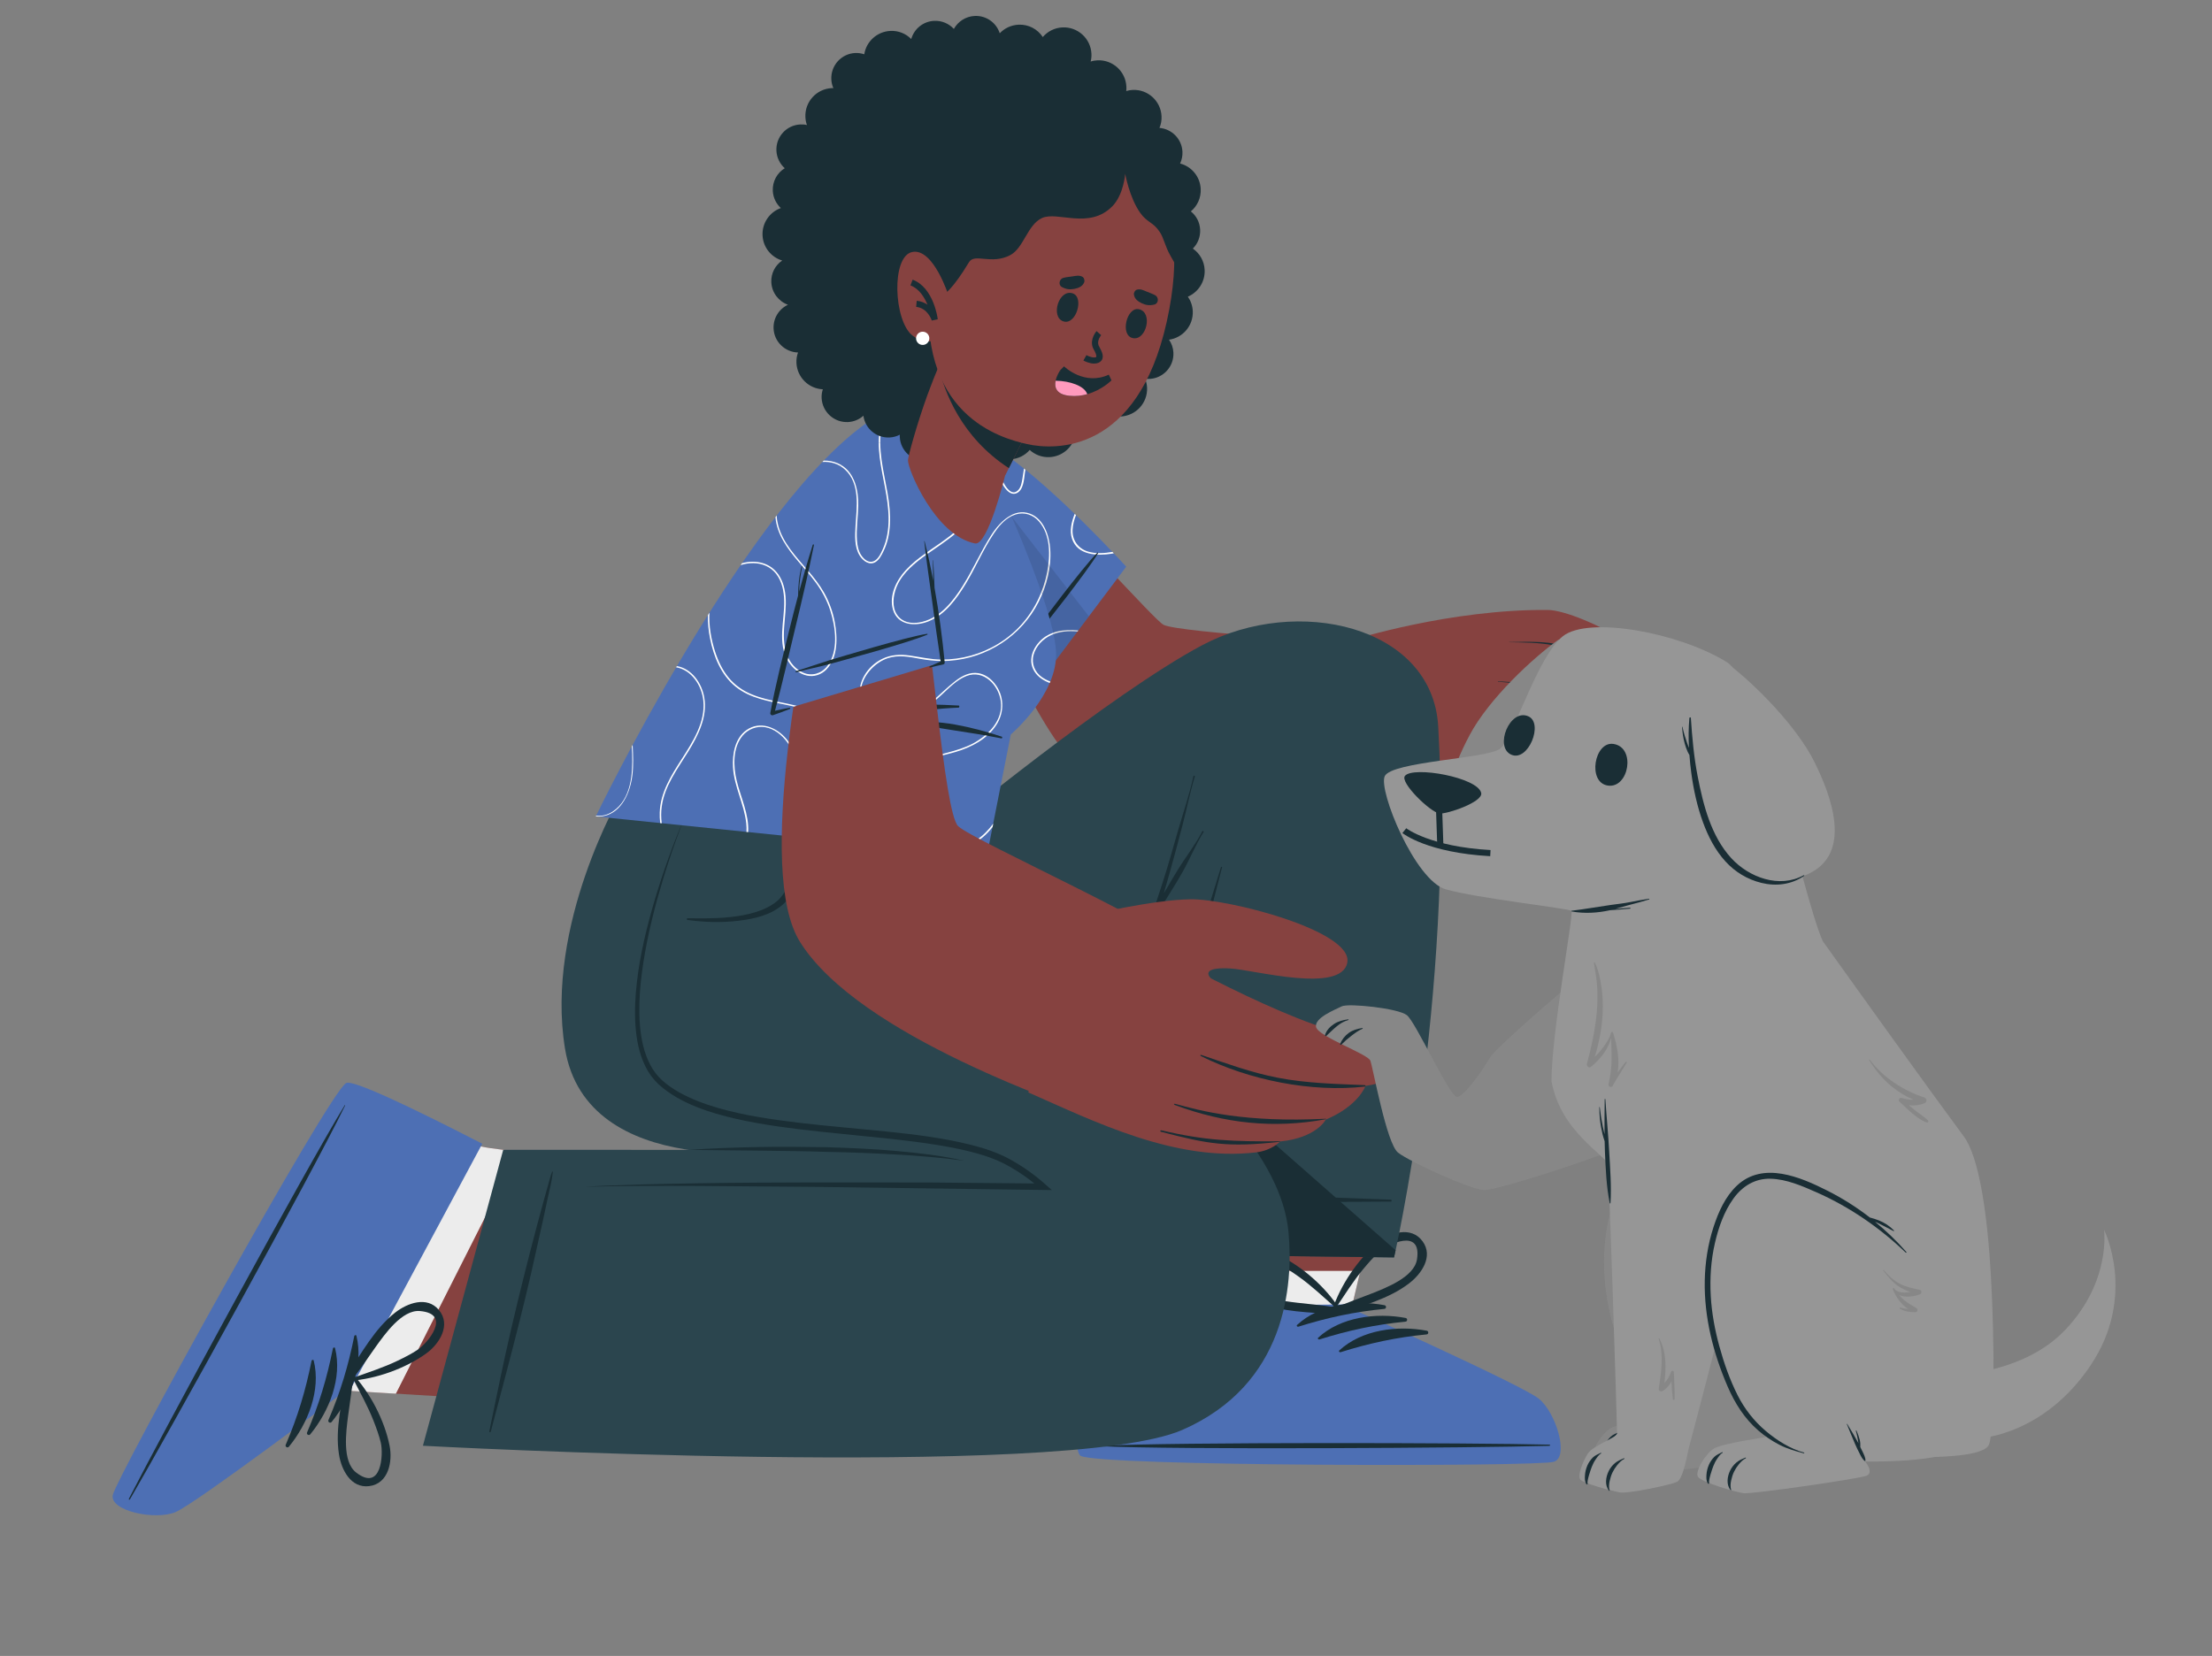 <?xml version="1.0" encoding="utf-8"?>
<!-- Generator: Adobe Illustrator 27.7.0, SVG Export Plug-In . SVG Version: 6.00 Build 0)  -->
<svg version="1.1" id="Ebene_1" xmlns="http://www.w3.org/2000/svg" xmlns:xlink="http://www.w3.org/1999/xlink" x="0px" y="0px"
	 viewBox="0 0 1713.35 1282.9" style="enable-background:new 0 0 1713.35 1282.9;" xml:space="preserve">
<rect x="0" y="0" width="1713.35" height="1282.9" fill="#808080" stroke="none"/>
<style type="text/css">
	.st0{fill:#FB6A55;}
	.st1{fill:#969696;}
	.st2{fill:#2B454E;}
	.st3{fill:#1A2E35;}
	.st4{fill:#FFABA1;}
	.st5{fill:#ECECEC;}
	.st6{fill:#DCDCDC;}
	.st7{fill:#A8A8A8;}
	.st8{fill:#4D6FB4;}
	.st9{fill:#375A64;}
	.st10{fill:#C8C8C8;}
	.st11{fill:#FFFFFF;}
	.st12{fill:#F7DFC4;}
	.st13{fill:#F2F2F2;}
	.st14{opacity:0.1;}
	.st15{opacity:0.3;fill:#1A2E35;}
	.st16{fill:#97BEDB;}
	.st17{fill:#771137;}
	.st18{fill:#FF9ABD;}
	.st19{fill:#F39C8C;}
	.st20{fill:#F4B3CC;}
	.st21{fill:#864240;}
	.st22{fill:#C26358;}
	.st23{fill:none;stroke:#1A2E35;stroke-miterlimit:10;}
	.st24{opacity:0.1;fill:#010000;}
	.st25{opacity:0.4;}
	.st26{opacity:0.2;}
	.st27{fill:#010000;}
	.st28{fill:#F4B85A;}
	.st29{fill:#FFC5C1;}
	.st30{fill:#BD5324;}
	.st31{fill:#D95000;}
	.st32{opacity:0.6;}
	.st33{clip-path:url(#SVGID_00000074440327218879843330000011633583827102675598_);}
	.st34{clip-path:url(#SVGID_00000103246620837189992780000015059808717623459242_);}
	.st35{fill:url(#SVGID_00000023960767119113352270000016715073635056013476_);}
	.st36{clip-path:url(#SVGID_00000043449965372501133690000014433371399801473159_);}
	.st37{clip-path:url(#SVGID_00000103950889635465243080000014650692835932159911_);}
	.st38{opacity:0.5;}
	.st39{fill:#334F7C;}
	.st40{clip-path:url(#SVGID_00000171696240685340769110000003487487601034824834_);}
	.st41{fill:none;stroke:#44555B;stroke-width:0.05;stroke-miterlimit:10;}
	.st42{fill:none;}
	.st43{clip-path:url(#SVGID_00000170972320363512245270000010590506042565403791_);}
	.st44{fill:#919191;}
	.st45{fill:#CCCCCC;}
	.st46{fill:#AFAFAF;}
	.st47{fill:#F4DFCE;}
	.st48{fill:#35271C;}
	.st49{fill:#DDC6B6;}
	.st50{clip-path:url(#SVGID_00000132808431845652944330000004622777636383667850_);}
	.st51{clip-path:url(#SVGID_00000049211916743164916480000008852464949735052729_);}
	.st52{clip-path:url(#SVGID_00000158735366957210732880000007939130064449407145_);}
	.st53{opacity:0.2;fill:#1A2E35;}
	.st54{fill:#D8BCA0;}
</style>
<g>
	<g>
		<path class="st21" d="M730.26,397.12c34.55,79,83.09,187.39,109.32,199.14c68.12,30.53,206.52,56.78,255.72,46.34
			c18.51-3.93,22.24-151.79,2.32-148.28c-36.81,6.48-185.27-4.54-196.28-10.21c-7.66-3.94-70.43-76.22-120.26-120.68
			C710.38,300.36,717.88,368.8,730.26,397.12z"/>
	</g>
	<g>
		<path class="st21" d="M1299.88,542.93c-1.04,2.95-2.83,4.61-5.16,5.38c9.68,8.88,15.28,18.39,10.22,26.89
			c-2.94,4.98-8.45,6.68-15.23,6.06c4.07,5.2,4.99,10.38,1,15.2c-7.02,8.45-31.25,2.92-54.65-5.23c15.15,8.13,26.3,17.4,20.33,25.25
			c-15.92,20.78-66.42-3.03-102.88-14.35c-10.82-3.37-24.61-6.56-34.87-6.35c-1.88,0.04-3.66,0.2-5.3,0.53
			c-4.79,0.88-8.19,2.98-9,6.87c-1.41,6.95,13.03,14.49,23.78,16.36c20.41,3.45,43.12,25.83,41.09,38.63
			c-2.94,18.76-48.69,4.62-65.85,3.65c-22.96-1.28-59.24-16.31-62.03-16.99c0,0-1.92-14.2-3.46-34.05
			c-3-37.85-4.65-96.17,10.43-115.18c0,0,74.88-23.69,150.47-23.06C1224.47,472.77,1309.05,518.3,1299.88,542.93z"/>
		<g>
			<path class="st3" d="M1151.93,560.91c15.7-1.06,28.04,0.84,42.85,6.47c18.8,7.14,27.31,14.79,43.93,24.47
				c0.44,0.26,0.06,0.94-0.38,0.69c-7.92-4.6-34.96-18.72-43.13-22.33c-14.98-6.61-26.93-9.63-43.27-9.03
				C1151.76,561.19,1151.76,560.92,1151.93,560.91z"/>
			<path class="st3" d="M1160.38,527.84c17.97,0.81,30.23,1.9,47.77,6.39c19.2,4.92,35.94,16.25,52.34,27.09
				c9.84,6.51,19.56,13.23,29.1,20.19c0.4,0.29,0.05,0.98-0.38,0.69c-16.69-11.26-33.72-22.03-51.06-32.24
				c-16.31-9.61-33.49-15.89-52.17-18.58c-10.53-1.51-14.99-2.53-25.59-3.23C1160.19,528.15,1160.18,527.83,1160.38,527.84z"/>
			<path class="st3" d="M1168.81,497.45c17.21-0.34,32.48-1.02,49.07,4.54c21.96,7.37,41.69,21.48,49.83,27.01
				c8.99,6.12,17.76,12.53,26.44,19.08c0.35,0.27-0.09,0.89-0.46,0.63c-19.65-14.16-40.31-27.16-61.61-38.66
				c-10.18-5.49-17.75-8.06-29.12-10.2c-11.24-2.11-22.77-2.13-34.15-2.29C1168.74,497.57,1168.74,497.46,1168.81,497.45z"/>
		</g>
	</g>
	<g>
		<path class="st8" d="M872.35,439l-81.02,107.82c0,0-63.69-133.96-71.3-178.64c-8.57-50.29,19.02-43.67,58.81-15.97
			C818.63,379.92,872.35,439,872.35,439z"/>
		<path class="st11" d="M761.1,377.74c-2.27,13.32-8.64,24.57-18.62,33.55c-2.34,2.11-4.76,4.07-7.26,5.95
			c-0.15-0.42-0.31-0.84-0.46-1.23c7.87-5.99,15.13-12.78,19.7-21.73c7.18-14.05,7.6-30.83,5.3-46.15c-0.46-2.99-1.04-5.99-1.8-8.98
			c0.5,0.23,1,0.5,1.5,0.81C762.52,352.25,763.17,365.46,761.1,377.74z M813.46,425.2c-0.73-10.29-4.99-23.23-15.59-27.22
			c-12.86-4.8-23.96,6.95-30.18,16.74c-7.22,11.29-12.75,23.53-19.54,35.09c0.19,0.42,0.35,0.84,0.58,1.31
			c7.33-12.36,13.05-25.76,21.04-37.74c4.11-6.18,9.64-12.59,16.97-14.82c6.68-2.07,13.48,0.23,18.01,5.45
			c9.06,10.48,8.83,26.57,6.33,39.35c-2.92,15.01-9.75,29.14-19.96,40.54c-6.03,6.72-13.17,12.32-21.04,16.62
			c0.12,0.35,0.27,0.65,0.42,1c14.36-7.95,26.34-20.08,33.94-35.13C810.78,453.91,814.46,439.29,813.46,425.2z M804.9,497.37
			c-3.8,4.15-6.53,9.75-6.1,15.51c0.42,5.26,3.46,9.83,7.72,12.82c0.15,0.12,0.31,0.19,0.46,0.31l0.73-1
			c-0.23-0.12-0.42-0.23-0.61-0.38c-5.57-3.88-8.33-10.52-6.57-17.16c1.8-6.83,7.33-12.55,13.67-15.43
			c6.49-2.96,13.4-3.38,20.42-2.8l0.61-0.81C824.14,487.43,812.81,488.66,804.9,497.37z M792.04,370.18
			c-0.54,3.34-1.08,7.37-3.65,9.79c-6.68,6.37-13.28-9.71-14.36-14.32c-1.27-5.53-1.19-11.33-0.35-16.93
			c-0.38-0.27-0.77-0.54-1.15-0.77c-0.35,2-0.54,4.03-0.65,6.1c-0.31,6.3,0.5,12.78,3.26,18.54c1.92,4.11,6.64,12.02,12.29,9.52
			c5.49-2.46,5.76-11.1,6.45-15.97c0.12-0.77,0.23-1.54,0.35-2.3c-0.35-0.27-0.73-0.58-1.08-0.84
			C792.77,365.38,792.43,367.8,792.04,370.18z M861.68,427.58c-6.33,1.04-12.9,1.61-19.12-0.31c-7.56-2.34-12.17-8.91-11.79-16.82
			c0.19-3.92,1.23-7.72,2.65-11.4c-0.35-0.31-0.65-0.61-1-0.96c-2.34,6.07-4.22,13.05-2.03,19.43c4.3,12.71,19.5,13.21,30.6,11.48
			c0.58-0.08,1.15-0.19,1.73-0.31C862.38,428.34,862.03,427.96,861.68,427.58z"/>
		<g>
			<path class="st3" d="M850,428.14c-12.18,12.33-43.48,54.47-48.73,61.38c-2.77,3.65-13.16,18.67-15.94,22.28
				c-0.36,0.46,0.43,0.93,0.78,0.47c5.32-6.89,11.36-13.25,16.75-20.12c5.51-7.03,38.78-48.58,47.67-63.59
				C850.72,428.24,850.27,427.86,850,428.14z"/>
		</g>
		<path class="st14" d="M843.43,477.49l-52.11,69.35c0,0-63.7-133.98-71.32-178.66c-4.09-24.11,0.12-35.14,9.99-37.06h0.04
			L843.43,477.49z"/>
	</g>
</g>
<g>
	<g>
		<g>
			<g>
				<path class="st21" d="M1199.9,1130.59c11.67-3.9,1.31-37.57-11.68-47.97c-4.13-3.3-19.44-11.09-38.63-20.35
					c-42.27-20.33-103.03-47.48-103.03-47.48l51.79-219.32l-210.98,1.15c0,0-57.61,205.99-57.26,218.79
					c0.02,0.79,0.03,1.58,0.05,2.37c1.81,58.13,4.68,105.72,9.47,108.71C852.42,1134.58,1188.16,1134.52,1199.9,1130.59z"/>
				<path class="st5" d="M1199.91,1130.57c-11.75,3.95-347.5,4.02-360.28-4.09c-4.77-2.99-7.66-50.56-9.47-108.7
					c0-0.78-0.04-1.6-0.04-2.39c-0.07-2.74,2.49-14.31,6.59-30.8h216.97l-7.12,30.19c0,0,60.78,27.17,103.04,47.46
					c19.19,9.26,34.5,17.05,38.63,20.37C1201.23,1093.01,1211.55,1126.69,1199.91,1130.57z"/>
				<g>
					<path class="st8" d="M1203.68,1132.47c-11.95,4.01-353.81,3.62-366.81-4.67c-4.99-3.06-7.84-52.88-9.55-113.17
						c-0.01-0.63-0.02-1.26-0.04-1.89l220.56-2.21l-0.09,3.74c0,0,130.79,58.68,144.13,69.3
						C1205.12,1094.14,1215.63,1128.51,1203.68,1132.47z"/>
					<g>
						<g>
							<path class="st3" d="M1199.83,1119.2c-57.63-1.48-290.2-2.02-347.27,0.9c-0.46,0.02-0.46,0.34,0,0.36
								c57.09,2.72,289.65,1.37,347.27-0.32C1201.05,1120.11,1201.05,1119.24,1199.83,1119.2z"/>
							<path class="st3" d="M1072.4,1011.18c-22.67-4.26-50.41-0.81-67.76,15.33c-0.67,0.63,0.23,1.57,0.96,1.34
								c22.38-7.03,43.28-11.53,66.7-13.81C1073.95,1013.88,1074.02,1011.48,1072.4,1011.18z"/>
							<path class="st3" d="M1088.75,1021.06c-22.67-4.26-50.41-0.81-67.76,15.33c-0.67,0.62,0.23,1.57,0.96,1.34
								c22.38-7.03,43.28-11.53,66.7-13.8C1090.31,1023.77,1090.38,1021.37,1088.75,1021.06z"/>
							<path class="st3" d="M1105.11,1030.94c-22.67-4.26-50.41-0.81-67.76,15.33c-0.67,0.62,0.23,1.57,0.96,1.34
								c22.38-7.03,43.28-11.53,66.7-13.8C1106.67,1033.65,1106.73,1031.25,1105.11,1030.94z"/>
							<g>
								<path class="st3" d="M1101.94,961.75c-8.9-12.28-25.5-6.78-34.97,1.16c-15.34,12.86-28.79,32.97-34.98,51.91
									c-0.15,0.47,0.16,0.75,0.53,0.82c0.06,1.73,1.61,3.55,3.55,2.84c18.73-6.91,39.62-11.98,55.67-24.44
									C1101.12,986.76,1110.36,973.37,1101.94,961.75z M1062.33,1002.18c-9.13,3.62-18.38,6.78-27.38,10.74
									c6.85-10.11,13.23-20.46,21.1-29.87c3.75-4.49,7.69-9.03,12.03-12.97c6.75-6.13,33.48-19.17,29.45,5.71
									C1095.32,989.51,1073.21,997.86,1062.33,1002.18z"/>
								<path class="st3" d="M974.35,1008.83c18.68,7.99,40.17,7.61,60.04,9.56c2.06,0.2,3.09-1.96,2.72-3.64
									c0.35-0.16,0.57-0.51,0.31-0.93c-10.79-16.75-28.88-32.8-46.98-41.37c-11.18-5.29-28.63-6.41-34.13,7.72
									C951.11,993.55,963.45,1004.17,974.35,1008.83z M964.13,992.65c-10.19-23.05,18.97-17.2,27.05-12.98
									c5.19,2.71,10.15,6.11,14.92,9.5c9.99,7.11,18.78,15.51,27.97,23.56c-9.7-1.56-19.45-2.27-29.21-3.46
									C993.25,1007.85,969.75,1005.36,964.13,992.65z"/>
							</g>
						</g>
					</g>
				</g>
			</g>
			<g>
				<path class="st2" d="M593.38,649.27c0,0-37.82,136.9,28.2,177.42c44.08,27.05,238.87-10.36,247.15-34.44
					c15.66-45.48,15.69-62.15,15.69-62.15L834.4,971.26l245.39,2.88c0,0,46.05-199.5,34.22-411.25
					c-4.37-78.29-109.61-101.98-182.82-63.04c-70.98,37.76-198.1,142.57-198.1,142.57L593.38,649.27z"/>
				<g>
					<path class="st3" d="M855.11,829.94c13.22-32.36,12.19-45.07,45.21-145.52c4.41-13.43,8.11-27.08,12.05-40.65
						c4.09-14.07,8.93-28.09,12.03-42.42c0.15-0.7,1.28-0.41,1.08,0.27c-3.81,12.42-6.28,25.24-9.57,37.8
						c-3.21,12.3-6.48,24.59-9.92,36.83c-1.48,5.29-3.04,10.55-4.55,15.83c0.67-1.1,1.33-2.18,1.95-3.26
						c2.88-4.95,5.78-9.89,8.78-14.77c6.19-10.06,13.68-19.51,19.1-30.01c0.33-0.64,1.34-0.07,0.97,0.54
						c-6.24,10.03-10.67,21.18-16.51,31.46c-2.83,4.99-5.8,9.87-8.85,14.74c-2.68,4.29-5.38,9.17-8.81,13.02
						c-4.51,15.51-14.18,52.86-19,68.27c-15.18,48.57-10.2,32.76-21.52,58.83C856.96,832.29,854.54,831.34,855.11,829.94z"/>
					<path class="st3" d="M966.88,931.41c-36.94-0.39-73.82-2.48-110.75-3.19c-0.7-0.01-0.81-1.1-0.09-1.1
						c36.81-0.21,73.58-1.65,110.4-1.21c36.95,0.44,73.8,2.26,110.73,3.5c0.94,0.03,1.09,1.49,0.12,1.49
						C1040.48,930.98,1003.7,931.8,966.88,931.41z"/>
					<path class="st3" d="M876.34,919.07c3.38-16.31,8.1-32.34,12.4-48.42c4.31-16.1,8.63-32.19,13.08-48.26
						c8.9-32.14,18.17-64.17,27.42-96.2c5.25-18.19,10.92-36.28,16.49-54.37c0.16-0.51,0.96-0.33,0.82,0.2
						c-16.46,64.61-34.22,128.89-53.06,192.85c-5.35,18.14-10.2,36.54-16.58,54.35C876.79,919.56,876.26,919.45,876.34,919.07z"/>
				</g>
				<path class="st3" d="M621.57,826.68c-66.01-40.51-28.2-177.41-28.2-177.41l117.75-5.75l160.29,140.86
					c-0.84,2.53-1.72,5.16-2.67,7.89C860.46,816.33,665.66,853.76,621.57,826.68z"/>
				<path class="st3" d="M1081.01,968.59c-0.77,3.65-1.23,5.54-1.23,5.54l-245.38-2.88l38.48-185.58L1081.01,968.59z"/>
			</g>
		</g>
	</g>
	<g>
		<g>
			<path class="st21" d="M90.8,1155.88c-2.2,12.1,32.29,19.24,47.67,12.87c4.88-2.03,19.09-11.69,36.44-24.06
				c38.17-27.25,91.24-67.42,91.24-67.42l180.31,10.9l100.61-185.45c0,0-165.83-9.58-177.22-15.44c-0.7-0.37-1.4-0.73-2.1-1.1
				c-51.82-26.42-94.91-46.82-99.83-44.06C254.66,849.43,93.01,1143.7,90.8,1155.88z"/>
			<path class="st5" d="M401.5,892.06l-94.87,187.68l-40.5-2.46c0,0-53.07,40.15-91.25,67.42c-17.35,12.34-31.52,22.01-36.42,24.06
				c-15.37,6.39-49.87-0.79-47.67-12.88c2.21-12.19,163.86-306.44,177.12-313.75c4.9-2.73,48.03,17.65,99.82,44.07
				c0.73,0.34,1.41,0.73,2.09,1.07C372.64,888.72,384.76,890.39,401.5,892.06z"/>
			<g>
				<path class="st8" d="M87.33,1158.29c2.24-12.4,167.24-311.81,180.76-319.21c5.09-2.9,50.12,18.6,103.78,46.14
					c0.56,0.29,1.11,0.59,1.67,0.88l-104.29,194.36l-3.24-1.88c0,0-114.42,86.36-130.15,92.93
					C120.23,1178,85.05,1170.67,87.33,1158.29z"/>
				<g>
					<g>
						<path class="st3" d="M100.81,1161.3c29.05-49.79,141.54-253.35,166.47-304.77c0.2-0.42-0.07-0.57-0.32-0.18
							c-29.87,48.72-140.7,253.18-166.98,304.49C99.43,1161.93,100.2,1162.35,100.81,1161.3z"/>
						<path class="st3" d="M256.86,1101.65c14.65-17.82,24.99-43.79,19.2-66.77c-0.22-0.89-1.48-0.56-1.64,0.2
							c-4.62,23-10.74,43.48-20.03,65.11C253.74,1101.71,255.81,1102.93,256.86,1101.65z"/>
						<path class="st3" d="M240.32,1111.22c14.65-17.82,24.99-43.79,19.2-66.77c-0.22-0.89-1.49-0.56-1.64,0.2
							c-4.62,23-10.74,43.48-20.03,65.11C237.2,1111.29,239.27,1112.5,240.32,1111.22z"/>
						<path class="st3" d="M223.78,1120.8c14.65-17.82,24.99-43.79,19.2-66.77c-0.22-0.89-1.48-0.56-1.64,0.2
							c-4.62,23-10.74,43.48-20.03,65.1C220.66,1120.86,222.73,1122.07,223.78,1120.8z"/>
						<g>
							<path class="st3" d="M285.95,1151.35c15.05-1.88,18.22-19.08,15.83-31.21c-3.88-19.64-15.03-41.11-28.64-55.66
								c-0.33-0.36-0.73-0.22-0.97,0.07c-1.54-0.77-3.89-0.3-4.2,1.75c-2.96,19.75-8.58,40.49-5.4,60.56
								C264.42,1138.58,271.71,1153.13,285.95,1151.35z M269.59,1097.16c1.22-9.75,2.92-19.37,3.78-29.17
								c5.56,10.87,11.55,21.45,16.01,32.88c2.13,5.45,4.21,11.09,5.57,16.79c2.12,8.87,0.67,38.57-19.19,23.06
								C264.81,1132.17,268.13,1108.78,269.59,1097.16z"/>
							<path class="st3" d="M306.14,1016.86c-16,12.53-26.02,31.54-37.3,48.02c-1.17,1.71,0.23,3.65,1.88,4.14
								c-0.02,0.38,0.17,0.75,0.66,0.72c19.88-1.39,42.66-9.51,58.88-21.25c10.02-7.25,19.41-22,9.67-33.63
								C330.73,1003.85,315.48,1009.55,306.14,1016.86z M325.24,1015.7c25.11,2.17,5.94,24.91-1.66,29.96
								c-4.88,3.24-10.25,5.96-15.52,8.5c-11.05,5.33-22.64,8.99-34.11,13.16c6.04-7.75,11.36-15.96,17.1-23.93
								C297.9,1033.89,311.4,1014.5,325.24,1015.7z"/>
						</g>
					</g>
				</g>
			</g>
		</g>
		<g>
			<path class="st2" d="M748.62,615.77c0,0,6.25,56.93,5.68,100.5c0,0,233.1,122.16,243.73,238.28
				c3.77,41.13-1.72,118.18-82.36,153.3c-90.11,39.24-588.09,12.22-588.09,12.22l62.21-229.28l219.64,0.09
				c0,0-154.98,24.65-171.82-78.63c-15.65-95.99,43.31-196.49,43.31-196.49H748.62z"/>
			<path class="st3" d="M379.01,1108.85c5.49-26.41,10.8-52.96,16.93-79.23c6.14-26.34,12.67-52.57,19.61-78.69
				c1.96-7.38,3.98-14.73,5.97-22.09c0.95-3.51,1.9-7.02,2.93-10.5c1.03-3.52,1.83-7.17,3.21-10.54c0.15-0.38,0.57-0.16,0.54,0.2
				c-0.63,6.72-2.52,13.67-3.95,20.27c-1.39,6.37-2.71,12.76-4.11,19.13c-2.88,13.1-5.8,26.19-8.8,39.26
				c-6.02,26.21-12.7,52.18-19.51,78.16c-3.87,14.76-7.76,29.51-11.68,44.25C379.92,1109.91,378.83,1109.72,379.01,1108.85z"/>
			<path class="st3" d="M533.6,890.86c17.8-1.27,35.62-1.85,53.46-2.21c17.83-0.36,35.67-0.17,53.51,0.14
				c17.83,0.58,35.67,1.28,53.46,2.88c17.77,1.62,35.58,3.59,52.97,7.65l-13.26-1.72l-13.29-1.27c-8.87-0.76-17.73-1.49-26.62-1.89
				c-17.76-1.02-35.55-1.75-53.35-2.04c-17.79-0.61-35.6-0.75-53.41-0.98L533.6,890.86z"/>
			<path class="st3" d="M529.71,634.57c-7.98,20.43-14.87,41.27-20.71,62.37c-5.78,21.11-10.4,42.58-12.69,64.27
				c-1.09,10.84-1.53,21.76-0.68,32.55c0.87,10.75,3,21.53,7.91,30.94c2.4,4.71,5.66,8.91,9.5,12.42c3.98,3.51,8.42,6.53,13.07,9.18
				c9.38,5.21,19.56,9.01,29.96,12.05c20.87,5.99,42.58,9.09,64.27,11.67c21.73,2.52,43.58,4.29,65.44,6.52
				c21.84,2.24,43.77,4.86,65.32,10.16c10.7,2.67,21.53,6.11,31.38,11.57c9.84,5.41,18.88,11.85,27.3,19.34l4.93,4.39l-6.66-0.09
				l-177.6-2.4l-88.8-0.71c-29.6-0.11-59.2-0.17-88.8,0.63c29.56-1.72,59.19-2.18,88.79-2.71c29.61-0.49,59.22-0.59,88.83-0.67
				l88.83,0.06l88.82,0.83l-1.73,4.3c-7.98-7.05-16.94-13.4-26.34-18.5c-9.38-5.17-19.67-8.38-30.22-10.97
				c-21.1-5.07-42.88-7.56-64.62-9.97c-21.77-2.33-43.64-4.2-65.47-6.84c-21.81-2.7-43.69-5.92-65-12.14
				c-10.62-3.14-21.11-7.11-30.82-12.74c-4.83-2.85-9.46-6.09-13.66-9.9c-4.21-3.93-7.7-8.6-10.21-13.69
				c-5.12-10.19-7.13-21.43-7.88-32.47c-0.72-11.09-0.11-22.17,1.14-33.13c2.53-21.93,7.8-43.37,14.04-64.41
				C513.68,675.44,521.06,654.73,529.71,634.57z"/>
			<path class="st3" d="M723.23,613.36c0-0.49,0.81-0.54,0.87-0.05c0.92,7.94,3.69,53.3,5.07,70.38c0.49,6.09,0.16,16.94,9.03,16.93
				c7.03-0.01,10.52-7.67,11.3-13.62c0.95-7.26-2.94-59.9-3.84-77.43c-0.03-0.5,0.78-0.52,0.87-0.05
				c3.23,17.56,9.49,73.4,7.63,81.23c-1.46,6.14-4.61,11.97-10.86,14.03c-0.13,0.04,1.01,8.2-0.3,20.69
				c-0.06,0.57-1.84,0.72-1.97,0.27l-0.04,0.01c0.31-4.1-1.87-20.01-1.81-20.1c-4.61-0.01-8.21-1.04-11.3-5.15
				C721.72,692.3,723.07,633.57,723.23,613.36z"/>
			<path class="st3" d="M698.05,747.87c6.35-4.38,12.93-8.37,19.54-12.28c6.6-3.95,13.35-7.62,20.12-11.25
				c6.82-3.55,13.65-7.07,20.66-10.25c6.99-3.21,14.03-6.33,21.31-8.89c-3.3,2.01-6.69,3.81-9.99,5.78l-10.06,5.59
				c-6.69,3.76-13.46,7.35-20.23,10.97c-6.81,3.54-13.59,7.12-20.49,10.49l-10.35,5.06C705.05,744.67,701.6,746.36,698.05,747.87z"
				/>
			<path class="st3" d="M532.61,711.41c12.37-0.05,50.92,2.21,69.3-13.32c14.87-12.56,21.41-55.44,23.97-67.21
				c0.13-0.58,0.97-0.39,0.99,0.16c0.4,13.19-1.49,26.64-4.99,39.36c-2.99,10.86-7.01,22.99-15.78,30.6
				c-9.23,8.01-21.77,10.82-33.59,12.28c-13.34,1.65-26.65,1.26-39.93-0.55C531.76,712.62,531.75,711.42,532.61,711.41z"/>
		</g>
	</g>
</g>
<g>
	<path class="st8" d="M782.93,569.02l-18.65,94.55l-302.82-31.03c0,0,110.71-229.56,204.82-301.21
		c37.43-28.5,68.15-15.77,89.84,11.22c4.95,6.16,60.31,123.01,61.88,162.9C819.27,538.19,782.93,569.02,782.93,569.02z"/>
	<path class="st11" d="M490.01,577.11c0.42,7.95,0.77,15.86-0.23,23.76c-1.61,12.71-7.95,28.41-21.96,31.33
		c-2.19,0.46-4.3,0.54-6.33,0.27c0.04-0.12,0.15-0.31,0.27-0.58c4.22,0.54,8.64-0.35,12.98-3.26c14.21-9.56,15.4-29.22,14.9-44.61
		c-0.08-1.88-0.15-3.8-0.27-5.68C489.55,577.96,489.78,577.54,490.01,577.11z M524.29,516.03c-0.19,0.35-0.38,0.65-0.58,0.96
		c11.9,1.96,19.93,14.17,21.08,25.99c1.65,16.55-8.22,31.75-16.74,45.07c-8.14,12.63-16.51,25.91-17.05,41.39
		c-0.12,2.73,0.04,5.49,0.38,8.22l1.19,0.12c-0.58-4.3-0.58-8.68,0-12.94c2.11-15.97,12.29-29.22,20.5-42.54
		c7.68-12.4,15.13-27.1,12.4-42.12C543.49,529.08,535.85,518.07,524.29,516.03z M609.22,572.58c-7.6-9.14-20.58-14.47-31.17-6.87
		c-8.87,6.41-10.86,18.54-10.29,28.76c0.88,14.97,8.64,28.45,10.25,43.31c0.23,2.23,0.31,4.53,0.19,6.76l1.31,0.12
		c0.81-13.59-5.72-26.76-8.87-39.74c-2.73-11.13-3.19-25.65,4.57-34.98c4.22-5.03,10.86-7.64,17.39-6.57
		c7.1,1.15,13.17,6.14,17.31,11.86c10.44,14.4,7.06,32.52,5.11,48.99c-0.96,8.06-1.46,16.2-0.23,24.03l1.11,0.12
		c-1.8-11.1,0.08-22.54,1.38-33.86c0.92-8.14,1.54-16.43,0.12-24.57C616.28,583.56,613.32,577.54,609.22,572.58z M655.98,570.86
		c-7.91-9.75-18.2-17.31-30.06-21.5c-14.13-4.95-29.45-5.61-43.34-11.29c-7.03-2.84-13.28-7.18-18.12-13.01
		c-4.91-5.95-8.25-13.02-10.6-20.31c-3.03-9.44-4.91-19.93-4.34-30.1c-0.42,0.61-0.81,1.23-1.19,1.88
		c-0.19,6.14,0.5,12.36,1.69,18.27c2.73,13.82,8.48,28.06,19.7,37.16c11.17,9.06,25.76,11.33,39.39,14.13
		c7.29,1.54,14.59,3.22,21.38,6.22c6.07,2.69,11.63,6.33,16.59,10.71c19.7,17.51,28.91,45.38,27.18,71.29
		c-0.46,6.49-1.61,13.36-3.99,19.62l1.11,0.12c1.19-3.11,2.03-6.33,2.65-9.56C678.78,619.15,672.3,590.97,655.98,570.86z
		 M638.32,459.17c-3.49-6.18-7.91-11.71-12.48-17.12c-9.1-10.67-19.54-21.38-23.15-35.36c-0.61-2.38-1-4.84-1.08-7.29
		c-0.35,0.38-0.65,0.81-0.96,1.23v0.19c1.15,13.25,9.29,24.23,17.58,34.05c4.65,5.49,9.48,10.83,13.74,16.62
		c4.84,6.6,8.68,13.82,11.17,21.61c4.18,13.01,6.57,31.37-2.46,43.04c-4.45,5.72-11.79,7.91-18.51,5.03
		c-6.8-2.96-11.75-9.64-13.59-16.7c-4.22-15.89,2.57-32.33-1-48.37c-1.38-6.26-4.38-12.25-9.56-16.2
		c-4.34-3.26-9.67-4.76-15.09-4.72c-2.8,0-5.57,0.42-8.22,1.15c-0.35,0.5-0.69,1-1.04,1.5c3.11-1.04,6.45-1.57,9.91-1.54
		c6.83,0.08,13.32,2.84,17.58,8.29c4.61,5.91,6.07,13.59,6.26,20.92c0.38,15.28-5.57,32.83,3.11,46.8
		c3.22,5.18,8.29,9.71,14.36,11.06c5.61,1.27,11.33-0.65,15.28-4.76c9.06-9.41,8.6-24.99,6.37-36.86
		C645.04,473.84,642.27,466.2,638.32,459.17z M689.11,394.52c-1.42-17.43-7.26-34.25-7.29-51.83c-0.04-7.72,1.38-15.93,4.65-23.15
		c-0.54,0.19-1.04,0.42-1.57,0.65c-2.42,5.72-3.72,11.9-4.11,17.97c-1.15,17.51,4.53,34.44,6.64,51.6c1,7.99,1.27,16.2-0.15,24.15
		c-0.69,3.92-1.8,7.79-3.46,11.44c-1.46,3.3-3.61,8.1-7.22,9.52c-3.88,1.5-7.41-1.57-9.44-4.61c-2.34-3.53-3.07-7.52-3.38-11.67
		c-0.65-8.98,0.84-17.93,1-26.91c0.23-12.44-3.15-27.26-15.74-32.71c-3.53-1.54-7.29-2.23-11.02-2.15
		c-0.35,0.35-0.69,0.69-1.04,1.07c6.26-0.38,12.44,1.27,17.39,5.76c12.09,10.94,9.18,29.45,8.29,43.84
		c-0.42,7.45-0.92,16.16,3.11,22.81c2.57,4.18,7.68,8.18,12.59,4.99c2.73-1.77,4.45-5.14,5.84-7.99c1.61-3.19,2.76-6.57,3.61-10.06
		C689.53,409.84,689.73,402.12,689.11,394.52z M719.56,481.25c12.55-5.22,21.15-17.01,28.06-28.26
		c7.87-12.9,13.74-27.03,22.15-39.62c3.46-5.22,7.95-10.6,13.67-13.48c-0.12-0.23-0.19-0.46-0.31-0.69
		c-6.41,3.3-11.79,9.75-15.43,15.51c-8.1,12.67-14.09,26.61-22.11,39.35c-7.45,11.79-17.08,24.11-31.21,27.68
		c-6.03,1.54-13.09,1.31-17.74-3.3c-5.49-5.41-5.3-13.86-3.22-20.77c3.3-10.98,12.09-18.97,21-25.65
		c9.33-6.95,19.39-12.94,28.06-20.73c9.98-8.98,16.36-20.23,18.62-33.55c1.38-8.06,1.54-16.55,0.61-24.92
		c-0.65-1.31-1.23-2.46-1.8-3.53c2.11,15.01,1.54,31.29-5.45,45c-5.8,11.33-15.93,19.23-26.11,26.41c-9.25,6.49-19.12,12.59-26.8,21
		c-7.29,7.91-13.09,19.7-9.87,30.64C695.37,484.86,709.31,485.51,719.56,481.25z M806.59,458.71c-3.61,9.21-8.83,17.78-15.47,25.19
		c-10.4,11.59-24.11,19.85-39.08,24.03c-7.37,2.03-15.01,3.07-22.65,3.07c-8.52-0.04-16.66-2.03-25.03-3.19
		c-7.14-1-14.17-0.61-20.73,2.5c-5.8,2.76-10.79,7.29-14.01,12.82c-3.65,6.26-5.14,14.17-2.61,21.04
		c1.84,5.07,5.76,9.02,10.56,11.36c11.06,5.41,23.84,3.03,34.02-3.11c6.41-3.88,12.02-8.91,17.55-13.94
		c5.87-5.34,11.9-11.82,19.43-14.74c13.44-5.22,24.99,7.14,26.64,19.73c1.88,14.55-9.75,26.26-21.61,32.56
		c-12.29,6.53-26.34,7.68-39.01,13.17c-11.1,4.84-19.66,14.01-19.58,26.72c0.23,26.64,32.33,49.56,57.24,38.43
		c6.68-2.99,12.13-7.91,16.59-13.71l0.5-2.61c-6.91,9.48-16.39,17.24-28.56,17.97c-15.28,0.92-30.52-8.18-38.55-20.89
		c-7.22-11.44-9.02-26.76,1.04-37.16c9.44-9.75,24.26-11.67,36.7-15.32c12.32-3.61,24.96-10.1,31.98-21.31
		c6.3-10.02,5.87-22.5-1.54-31.83c-3.15-3.95-7.52-7.1-12.55-7.95c-6.72-1.11-12.9,2.15-18.04,6.18
		c-12.02,9.33-21.92,22.08-36.55,27.57c-10.94,4.11-26.72,2.73-33.52-8.02c-9.14-14.55,3.76-32.63,17.93-37.36
		c8.33-2.76,16.85-1.04,25.26,0.54c7.37,1.34,14.74,2,22.27,1.5c29.33-1.96,55.98-19.27,69.26-45.57c0.96-1.92,1.88-3.92,2.73-5.91
		C806.98,459.86,806.78,459.29,806.59,458.71z M814.19,492.04c0.61-0.27,1.19-0.54,1.8-0.77c-0.08-0.35-0.15-0.73-0.23-1.07
		c-3.99,1.42-7.72,3.69-10.87,7.18c-3.8,4.15-6.53,9.75-6.1,15.51c0.42,5.26,3.46,9.83,7.72,12.82c2.07,1.42,4.26,2.53,6.57,3.42
		c0.15-0.38,0.35-0.77,0.5-1.15c-2.3-0.84-4.49-1.92-6.49-3.34c-5.57-3.88-8.33-10.52-6.57-17.16
		C802.33,500.64,807.86,494.92,814.19,492.04z"/>
	<g>
		<g>
			<g>
				<path class="st3" d="M742.61,546.61c-15.19-0.91-30.56-1.16-45.94,0.82c-7.65,0.98-15.25,2.41-22.88,4.04
					c-3.81,0.81-7.6,1.47-11.4,2.09c-3.91,0.64-8.07,1.15-11.91,0.56c-0.35-0.05-0.47,0.61-0.13,0.69c3.68,0.85,7.2,1.65,10.99,1.86
					c3.6,0.2,7.29-0.09,10.93-0.52c7.76-0.9,15.52-2.26,23.28-3.27c15.66-2.03,31.31-4.05,46.93-4.66
					C743.2,548.2,743.33,546.65,742.61,546.61z"/>
				<path class="st3" d="M775.92,570.73c-11.85-3.96-24.09-7.25-36.37-9.44c-6.18-1.1-12.39-1.73-18.67-2.15
					c-3-0.2-6-0.33-9.01-0.42c-3.31-0.09-6.68,0.38-9.99,0.22c-0.34-0.02-0.48,0.66-0.13,0.69c3.1,0.27,6.13,1.19,9.2,1.69
					c3.08,0.5,6.17,0.97,9.25,1.47c6.17,1,12.32,2.08,18.51,3.01c12.38,1.85,24.68,3.84,36.96,6.24
					C776.35,572.17,776.54,570.94,775.92,570.73z"/>
			</g>
		</g>
	</g>
</g>
<g>
	<g>
		<path class="st21" d="M638.61,408.36c-15.73,86.85-53.72,266.21-18.84,321.55c45.77,72.61,204.44,125.86,245.96,141.52
			c18.09,6.82,70.54-110.76,61.01-129.1c-9.54-18.34-173.68-91.38-184.62-102.3c-10.95-10.92-21.16-154.25-33.58-228.14
			C692.87,318.69,651.93,334.85,638.61,408.36z"/>
		<g>
			<path class="st21" d="M939.64,759.77c-7.39-6.53-4.01-10.45,13.48-9.45c17.71,0.97,85.91,19.81,90.46-4.61
				c4.6-24.5-92.36-49.57-121.63-49c-29.27,0.5-76.41,11.74-76.41,11.74C863.42,717.12,904.78,742.3,939.64,759.77z"/>
			<path class="st21" d="M796.48,846.31c51.25,22.59,113.68,53.84,176.45,46.47c12.31-1.44,18.67-8.45,18.67-8.45
				c28.19-2.8,35.33-16.95,35.33-16.95c25.46-10.65,30.77-26.13,30.77-26.13s33.06-3.65,34.17-24
				c1.32-22.82-45.37-13.22-74.27-23.65c-66.21-23.89-153.65-76.37-172.06-85.16L796.48,846.31z"/>
			<g>
				<path class="st3" d="M930.62,817.34c19.63,6.64,38.73,13.68,59.16,17.63c22.41,4.33,44.7,4.75,67.38,5.73
					c0.71,0.03,0.74,1.02,0.04,1.1c-41.34,4.72-89.73-5.03-126.89-23.57C929.4,817.78,929.63,817,930.62,817.34z"/>
				<path class="st3" d="M910.39,855.21c19.46,5.4,53.71,14.68,116.51,11.51c0.2-0.01,0.29,0.33,0.06,0.38
					c-40.5,7.49-78.53,3.23-116.83-10.96C908.95,855.69,909.1,854.85,910.39,855.21z"/>
				<path class="st3" d="M899.9,875.76c33.43,7.93,55.51,8.7,91.55,8.43c0.2,0,0.26,0.35,0.04,0.38c-40.93,4.6-56.3,1.63-92.03-7.7
					C898.24,876.55,898.6,875.45,899.9,875.76z"/>
			</g>
		</g>
	</g>
	<g>
		<path class="st8" d="M729.66,513.02l-129.2,38.71c0,0,28.22-145.62,48.61-186.1c22.94-45.56,41.22-23.87,56.81,22.05
			C721.48,433.59,729.66,513.02,729.66,513.02z"/>
		<path class="st11" d="M602.08,543.56c5.03,1.04,10.06,2,15.01,3.19l-2.11,0.65c-1.96-0.46-3.92-0.88-5.87-1.31
			c-2.38-0.5-4.8-0.96-7.22-1.46C601.92,544.29,602,543.94,602.08,543.56z M638.32,459.17c-3.49-6.18-7.91-11.71-12.48-17.12
			l-0.81-0.92c-0.12,0.42-0.23,0.84-0.35,1.27c2.53,2.96,4.99,5.95,7.29,9.1c4.84,6.6,8.68,13.82,11.17,21.61
			c4.18,13.01,6.57,31.37-2.46,43.04c-4.45,5.72-11.79,7.91-18.51,5.03c-5.84-2.53-10.29-7.79-12.59-13.71
			c-0.15,0.73-0.31,1.5-0.46,2.23c0.42,0.88,0.88,1.77,1.42,2.61c3.22,5.18,8.29,9.71,14.36,11.06c5.61,1.27,11.33-0.65,15.28-4.76
			c9.06-9.41,8.6-24.99,6.37-36.86C645.04,473.84,642.27,466.2,638.32,459.17z M689.11,394.52c-1.38-17.2-7.1-33.79-7.29-51.1
			c-0.38-0.35-0.81-0.61-1.19-0.81c-0.04,15.93,4.88,31.44,6.8,47.15c1,7.99,1.27,16.2-0.15,24.15c-0.69,3.92-1.8,7.79-3.46,11.44
			c-1.46,3.3-3.61,8.1-7.22,9.52c-3.88,1.5-7.41-1.57-9.44-4.61c-2.34-3.53-3.07-7.52-3.38-11.67c-0.65-8.98,0.84-17.93,1-26.91
			c0.23-11.48-2.65-24.95-12.94-31.21c-0.19,0.31-0.35,0.61-0.5,0.92c1.04,0.65,2.07,1.38,3.03,2.27
			c12.09,10.94,9.18,29.45,8.29,43.84c-0.42,7.45-0.92,16.16,3.11,22.81c2.57,4.18,7.68,8.18,12.59,4.99
			c2.73-1.77,4.45-5.14,5.84-7.99c1.61-3.19,2.76-6.57,3.61-10.06C689.53,409.84,689.73,402.12,689.11,394.52z M719.56,481.25
			c2-0.84,3.88-1.8,5.68-2.96c-0.08-0.42-0.12-0.84-0.19-1.27c-3.26,2.11-6.8,3.76-10.67,4.72c-6.03,1.54-13.09,1.31-17.74-3.3
			c-5.49-5.41-5.3-13.86-3.22-20.77c3.3-10.98,12.09-18.97,21-25.65c0.81-0.61,1.65-1.23,2.5-1.8c-0.08-0.46-0.15-0.92-0.27-1.34
			c-5.41,3.8-10.63,7.95-15.09,12.82c-7.29,7.91-13.09,19.7-9.87,30.64C695.37,484.86,709.31,485.51,719.56,481.25z M729.42,511
			h-0.04c-8.52-0.04-16.66-2.03-25.03-3.19c-7.14-1-14.17-0.61-20.73,2.5c-5.8,2.76-10.79,7.29-14.01,12.82
			c-1.61,2.73-2.8,5.76-3.38,8.91l1.04-0.31c2.3-9.83,11.1-18.74,20.39-21.81c8.33-2.76,16.85-1.04,25.26,0.54
			c5.53,1,11.06,1.61,16.66,1.65C729.54,511.85,729.5,511.46,729.42,511z"/>
		<g>
			<path class="st3" d="M718.11,491.02c-17.12,2.7-67.32,18.04-75.64,20.49c-4.39,1.29-21.67,7.22-26.05,8.47
				c-0.56,0.16-0.21,1,0.35,0.84c8.37-2.39,17.01-3.92,25.42-6.26c8.6-2.39,60.04-16.09,76.1-22.89
				C718.64,491.52,718.5,490.96,718.11,491.02z"/>
			<path class="st3" d="M630.46,422.29c0.12-0.62-0.76-0.75-0.94-0.18c-3.79,12.03-7.26,24.15-10.55,36.33
				c0.14-6.61,1.08-13.09,2.42-19.64c0.06-0.29-0.37-0.36-0.45-0.08c-2.01,7.3-2.7,15.07-2.76,22.68
				c-2.27,8.49-4.46,17.01-6.55,25.54c-5.32,21.72-10.91,43.43-14.97,65.42c-0.22,1.17,0.93,2.09,2.04,1.72
				c4.44-1.49,8.82-3.09,13.16-4.88c0.45-0.19,0.34-0.97-0.19-0.88c-3.83,0.64-7.61,1.48-11.39,2.34
				c5.7-20.84,10.33-41.97,15.43-62.96C620.98,465.99,626.06,444.21,630.46,422.29z"/>
			<path class="st3" d="M723.87,455.42c-0.27-7.11-0.55-14.23-1.06-21.33c-0.01-0.15-0.23-0.13-0.23,0.02
				c-0.01,5.24,0.11,10.47,0.26,15.71c-1.95-10.27-4.09-20.5-6.69-30.57c-0.04-0.15-0.28-0.09-0.26,0.06
				c1.66,15.73,4.18,31.36,6.21,47.05c1.99,15.39,4.24,30.73,6.51,46.09c-2.8,1.34-5.63,2.61-8.48,3.85
				c-0.55,0.24-0.25,0.99,0.31,0.85c3.3-0.83,6.6-1.64,9.93-2.31c0.79-0.16,1.46-0.73,1.37-1.62
				C729.89,493.95,727.31,474.59,723.87,455.42z"/>
		</g>
	</g>
</g>
<g>
	<g>
		<path class="st1" d="M1409.61,970.04c-12.32-21.28-101.65-91.23-136.66-71c-35,20.23-51.39,121.58,15.23,199.31
			c0,0-33.69,4.37-40.5,8.11c-6.81,3.73-15.65,18-13.03,21.97c2.63,3.97,28.56,12.32,35.27,13.18c6.72,0.86,88.99-9.74,95.2-12.08
			c6.21-2.34-0.88-11.11-0.88-11.11s61.45,2.59,78.46-10.92C1459.72,1093.98,1428.46,1002.62,1409.61,970.04z"/>
		<path class="st14" d="M1409.61,970.04c-12.32-21.28-101.65-91.23-136.66-71c-35,20.23-51.39,121.58,15.23,199.31
			c0,0-33.69,4.37-40.5,8.11c-6.81,3.73-15.65,18-13.03,21.97c2.63,3.97,28.56,12.32,35.27,13.18c6.72,0.86,88.99-9.74,95.2-12.08
			c6.21-2.34-0.88-11.11-0.88-11.11s61.45,2.59,78.46-10.92C1459.72,1093.98,1428.46,1002.62,1409.61,970.04z"/>
		<g>
			<path class="st3" d="M1253.68,1109.57c-2.11,1.09-4.38,1.84-6.12,3.51c-1.78,1.72-3.27,3.8-4.28,6.01
				c-1.13,2.49-1.87,5.19-2.05,7.91c-0.14,2.18-0.31,4.86,1.1,6.72c0.3,0.39,1,0.03,0.87-0.42c-0.63-2.13,2.58-11,3.47-13.1
				c0.79-1.86,1.63-3.62,2.81-5.28c1.23-1.73,2.48-3.82,4.47-4.85C1254.29,1109.91,1254.02,1109.4,1253.68,1109.57z"/>
			<path class="st3" d="M1271.6,1114.04c-2.49,1.02-4.83,1.93-6.95,3.64c-2.09,1.68-3.78,3.79-5,6.18
				c-2.31,4.52-3.37,10.93,0.08,15.18c0.17,0.21,0.58,0.03,0.49-0.25c-0.78-2.33-0.44-5.04,0.13-7.4c0.53-2.2,1.23-4.43,2.24-6.46
				c0.99-1.98,2.25-3.89,3.68-5.59c1.53-1.83,3.41-3.75,5.59-4.77C1272.22,1114.4,1271.95,1113.89,1271.6,1114.04z"/>
		</g>
	</g>
	<path class="st1" d="M1496.28,1072.15c11.14-8.44,67.96-4.49,103.56-42.03c35.6-37.54,29.88-77.44,29.88-77.44
		s25.76,51.35-10.5,105.25s-85.33,56.24-85.33,56.24L1496.28,1072.15z"/>
	<g>
		<path class="st1" d="M1241.77,742.28c-11.22,6.9-83.54,69.46-87.85,77.28c-4.3,7.82-19.62,30.22-25.39,30.28
			c-5.76,0.06-31.78-57.92-38.85-63.37c-7.07-5.45-45.44-9.32-50.36-6.82c-4.92,2.51-21.7,8.97-19.87,16.17
			c1.83,7.2,39.9,20.69,41.97,25.87c2.07,5.17,12.47,64.21,21.48,71.28c9,7.07,56,28.59,66.63,29.02
			c10.63,0.42,120.69-35,123.74-42.97C1276.31,871.03,1246.89,739.13,1241.77,742.28z"/>
		<path class="st14" d="M1241.77,742.28c-11.22,6.9-83.54,69.46-87.85,77.28c-4.3,7.82-19.62,30.22-25.39,30.28
			c-5.76,0.06-31.78-57.92-38.85-63.37c-7.07-5.45-45.44-9.32-50.36-6.82c-4.92,2.51-21.7,8.97-19.87,16.17
			c1.83,7.2,39.9,20.69,41.97,25.87c2.07,5.17,12.47,64.21,21.48,71.28c9,7.07,56,28.59,66.63,29.02
			c10.63,0.42,120.69-35,123.74-42.97C1276.31,871.03,1246.89,739.13,1241.77,742.28z"/>
		<g>
			<path class="st3" d="M1044.23,789.69c-3.72,0.54-7.59,1.46-10.79,3.53c-3.17,2.05-6.06,5.02-7.12,8.73
				c-0.16,0.57,0.54,1,0.98,0.61c5.16-4.71,10.03-10.43,17.06-12.29C1044.74,790.17,1044.6,789.64,1044.23,789.69z"/>
			<path class="st3" d="M1055.16,796.44c-3.7,0.57-7.35,1.58-10.42,3.79c-3.04,2.2-5.33,5.12-6.75,8.59
				c-0.21,0.51,0.54,0.93,0.9,0.56c2.41-2.45,5.02-4.76,7.76-6.84c2.76-2.09,5.49-4.19,8.71-5.55
				C1055.7,796.86,1055.47,796.39,1055.16,796.44z"/>
		</g>
	</g>
	<g>
		<g>
			<path class="st1" d="M1207.16,495.61c-20.08,14.27-53.91,45.95-68.63,73.56c-13.63,25.57-32,69.87,2.65,86.82
				c37.17,18.18,71.88-6.73,83.32-43.91c11.44-37.18,12.49-85.39,12.49-85.39"/>
			<path class="st14" d="M1207.16,495.61c-20.08,14.27-53.91,45.95-68.63,73.56c-13.63,25.57-32,69.87,2.65,86.82
				c37.17,18.18,71.88-6.73,83.32-43.91c11.44-37.18,12.49-85.39,12.49-85.39"/>
		</g>
		<g>
			<path class="st1" d="M1540.58,1119.2c-7.25,17.8-134.97,6.89-154.54,0.33c-10.53-3.47-37.4-55.05-64.37-102.6
				c-23.44-41.11-48.07-84.4-65.62-105.36c-17.08-20.34-46.92-35.31-54.3-73.84c-0.11-37.28,17.54-130.48,15.41-132.1
				c-2.44-1.91-73.71-9.8-97.46-16.69c-23.73-6.96-52.25-76.6-47.12-87.61c5.36-11.41,79.48-13.59,89.45-21.31
				c9.91-7.81,28.77-71.69,48.65-87.23c19.95-15.52,89.41-2.85,126.78,20.11c25.41,15.56,58.34,179.73,74.28,215.98
				c0,0-0.01,0.07,0.04,0.16c1.4,1.92,3.38,4.63,5.69,7.92c20.86,29.21,74.44,104.02,103.64,143.48
				c11.99,16.11,18.3,60.97,20.94,107.1C1545.32,1044.05,1544.64,1109.39,1540.58,1119.2z"/>
			<path class="st14" d="M1259.14,822.77c-2.1,2.66-4.14,5.38-6.19,8.09c0.57-3.29,0.72-6.67,0.59-9.86
				c-0.14-3.48-0.68-6.94-1.32-10.36c-0.68-3.65-1.88-7.1-2.8-10.66c-0.2-0.77-1.34-0.7-1.53,0.04c-1.2,4.72-4.47,9.26-7.41,13.07
				c-1.57,2.04-3.32,3.91-5.19,5.65c3.35-11.06,5.59-22.42,6.1-34.01c0.29-6.75,0.05-13.48-0.94-20.17
				c-0.96-6.51-2.31-13.07-5.24-19.01c-0.15-0.3-0.69-0.15-0.64,0.19c0.95,6.45,2.22,12.81,2.58,19.34
				c0.37,6.57,0.21,13.21-0.4,19.76c-1.25,13.32-4.13,26.52-7.59,39.42c-0.43,1.61,1.65,3.46,3.12,2.28
				c4.15-3.34,7.76-7.18,10.76-11.59c2.29-3.38,3.63-6.99,4.96-10.68c0.03,2.06,0.05,4.12,0.12,6.17c0.12,3.28,0.18,6.55,0.16,9.84
				c-0.02,3.28-0.19,6.55-0.59,9.8c-0.42,3.38-1.14,6.58-1.79,9.9c-0.37,1.9,2.24,3.06,3.22,1.27c3.35-6.11,7.27-11.9,10.84-17.88
				C1260.25,822.89,1259.51,822.31,1259.14,822.77z"/>
			<path class="st14" d="M1493.41,868.07c-2.9-2.96-6.68-5.13-9.9-7.75c-1.61-1.31-3.31-2.67-4.93-4.12
				c4.05,0.59,8.31,0.05,12.01-1.43c2.17-0.87,2.17-3.8-0.11-4.54c-16.14-5.23-31.99-15.53-42.21-29.25
				c-0.23-0.3-0.72-0.02-0.51,0.32c4.93,7.81,10.45,14.68,17.63,20.56c5.06,4.14,10.69,7.47,16.65,10.1
				c-2.99,0.15-5.98-0.35-9.1-1.36c-1.66-0.54-2.94,1.86-1.64,2.98c3.53,3.02,6.65,6.45,10.31,9.35c3.27,2.59,6.89,5.48,10.92,6.73
				C1493.48,869.93,1494.03,868.69,1493.41,868.07z"/>
		</g>
		<g>
			<g>
				<g>
					<path class="st3" d="M1249.72,576.35c17.63,2.62,12,34.68-4.33,32.25C1229.32,606.22,1234.94,574.16,1249.72,576.35z"/>
				</g>
			</g>
			<g>
				<g>
					<path class="st3" d="M1183.8,554.95c-14.39-6.33-26.53,23.88-13.19,29.73C1183.73,590.45,1195.86,560.25,1183.8,554.95z"/>
				</g>
			</g>
			<g>
				<path class="st3" d="M1114.96,630.22c5.47,0.73,33.84-8.82,32.34-15.87c-2.57-12.08-52.53-21.01-59.05-13.28
					C1084.01,606.11,1107.93,629.29,1114.96,630.22z"/>
			</g>
		</g>
		<path class="st3" d="M1277.36,696.83c0.3-0.1,0.19-0.59-0.12-0.55c-4.88,0.71-9.76,1.66-14.59,2.61c-5.05,1-10.14,1.52-15.23,2.24
			c-10.02,1.42-19.98,3.23-30.03,4.43c-0.33,0.04-0.36,0.53-0.02,0.59c9.96,1.77,19.95,1.19,29.78-0.99
			c5.15-0.34,10.31-0.69,15.45-1.19c0.48-0.05,0.41-0.77-0.07-0.74c-3.75,0.22-7.49,0.52-11.23,0.85c3.65-0.99,7.27-2.09,10.93-3.04
			C1267.29,699.74,1272.38,698.4,1277.36,696.83z"/>
		<g>
			<path class="st1" d="M1339.23,514.93c19.63,14.88,52.46,47.6,66.32,75.65c12.83,25.98,29.82,70.83-5.33,86.7
				c-37.71,17.03-71.64-8.95-81.92-46.47c-10.28-37.52-9.84-85.73-9.84-85.73"/>
			<path class="st3" d="M1397.11,678.04c-18.83,10.51-42.46,1.7-56.08-13.16c-15.73-17.16-21.74-41.26-26.08-63.5
				c-2.91-14.9-4.24-29.98-5.26-45.11c-0.05-0.75-1.07-0.69-1.14,0.03c-0.7,7.71-0.73,15.43-0.34,23.13
				c-0.48-1.27-0.97-2.53-1.43-3.81c-1.45-4.09-2.7-8.28-3.59-12.53c-0.04-0.18-0.33-0.13-0.32,0.05c0.28,4.41,0.91,8.76,2.1,13.02
				c0.59,2.11,1.3,4.19,2.21,6.19c0.4,0.89,0.9,1.73,1.4,2.57c0.36,4.67,0.82,9.34,1.45,13.99c1.75,12.94,4.55,25.81,9.04,38.1
				c4.03,11.03,9.48,21.67,17.44,30.39c7.46,8.17,16.97,13.92,27.73,16.58c11.42,2.82,23.44,1.37,33.2-5.44
				C1397.75,678.33,1397.45,677.85,1397.11,678.04z"/>
		</g>
	</g>
	<g>
		<path class="st1" d="M1243.95,874.72c2,14.93,8.68,232.89,8.59,235.9c-0.09,3.01-18.86,9.41-22.72,15.57
			c-3.86,6.17-8.08,16.98-5.82,19.98c2.26,3.01,23.93,8.77,30.46,10.03c6.53,1.26,39.43-5.82,44.45-8.12
			c5.03-2.31,8.3-22.99,9-25.58c0.7-2.59,42.19-158.07,41.8-171.88C1349.33,936.8,1243.95,874.72,1243.95,874.72z"/>
		<g>
			<path class="st3" d="M1246.42,891.94c-0.73-13.46-2.07-26.87-2.95-40.31c-0.02-0.32-0.5-0.36-0.51-0.02
				c-0.08,9.04-0.22,18.09-0.14,27.13c-0.47-1.95-0.94-3.89-1.34-5.86c-1.01-4.99-1.81-10.05-2.34-15.11
				c-0.02-0.2-0.35-0.17-0.35,0.03c0.01,5.18,0.41,10.29,1.33,15.39c0.65,3.65,1.54,7.4,2.79,10.96c0.05,2.71,0.11,5.41,0.23,8.12
				c0.57,13.29,1.09,26.8,3.72,39.87c0.07,0.33,0.57,0.28,0.59-0.05C1248.25,918.74,1247.15,905.28,1246.42,891.94z"/>
			<path class="st3" d="M1370.17,921.62c-2.75,6.28-5.59,12.58-8.72,18.69c-1.12,2.18-2.43,4.33-3.64,6.52
				c2.96-10.74,5.82-21.5,8.44-32.33c0.06-0.26-0.31-0.38-0.4-0.13c-6.35,17.77-12.04,35.77-17.67,53.78
				c-2.79,8.92-5.6,17.88-8.03,26.9c-2.38,8.83-5.45,17.87-6.52,26.98c-0.03,0.28,0.42,0.44,0.55,0.17
				c4.08-8.18,6.47-17.4,9.31-26.07c2.91-8.88,5.47-17.91,8.03-26.9c1.61-5.65,3.21-11.31,4.78-16.98c0.77-1.49,1.7-2.91,2.54-4.34
				c1.67-2.83,3.25-5.72,4.74-8.66c2.87-5.65,5.22-11.42,7.04-17.5C1370.71,921.47,1370.29,921.35,1370.17,921.62z"/>
			<g>
				<path class="st3" d="M1239.83,1125.56c-2.09,1.12-4.35,1.91-6.06,3.61c-1.76,1.75-3.21,3.85-4.19,6.08
					c-1.1,2.5-1.79,5.22-1.93,7.94c-0.11,2.18-0.23,4.86,1.2,6.71c0.3,0.39,1,0.02,0.87-0.43c-0.66-2.12,2.41-11.04,3.27-13.15
					c0.76-1.87,1.58-3.64,2.73-5.32c1.2-1.75,2.43-3.86,4.4-4.92C1240.44,1125.89,1240.16,1125.38,1239.83,1125.56z"/>
				<path class="st3" d="M1257.82,1129.75c-2.47,1.06-4.8,2-6.89,3.74c-2.07,1.72-3.72,3.85-4.91,6.25
					c-2.24,4.55-3.21,10.98,0.31,15.18c0.17,0.21,0.58,0.02,0.48-0.25c-0.82-2.32-0.51-5.03,0.02-7.4c0.5-2.21,1.16-4.45,2.15-6.49
					c0.96-2,2.2-3.92,3.59-5.65c1.5-1.85,3.36-3.8,5.52-4.86C1258.44,1130.11,1258.17,1129.61,1257.82,1129.75z"/>
			</g>
		</g>
		<path class="st14" d="M1296.53,1063.03c-0.04-1.1-1.84-1.36-2.18-0.31c-1.06,3.32-2.79,6.28-5.12,8.74
			c1.33-11.73,1.69-23.88-3.97-34.58c-0.18-0.34-0.68-0.14-0.56,0.23c4.16,12.54,2.03,26,0.13,38.75c-0.26,1.75,1.7,2.64,3.04,1.8
			c2.93-1.84,5.27-4.43,6.79-7.44c0.25,4.6,0.52,9.2,1.08,13.75c0.09,0.73,1.32,0.79,1.34,0.01
			C1297.25,1077.01,1296.76,1069.99,1296.53,1063.03z"/>
	</g>
	<g>
		<path class="st1" d="M1487.75,983.17c-12.64-21.09-103.03-89.68-137.72-68.92c-34.69,20.76-49.54,122.35,18.26,199.05
			c0,0-33.62,4.88-40.37,8.72c-6.75,3.84-15.38,18.24-12.69,22.17c2.69,3.93,28.74,11.88,35.47,12.64
			c6.73,0.76,88.83-11.09,95.01-13.52c6.17-2.43-1.05-11.09-1.05-11.09s61.49,1.65,78.29-12.11
			C1539.74,1106.33,1507.09,1015.46,1487.75,983.17z"/>
		<g>
			<path class="st3" d="M1333.95,1125.05c-2.1,1.12-4.35,1.91-6.06,3.61c-1.76,1.75-3.22,3.85-4.19,6.08
				c-1.09,2.5-1.79,5.22-1.93,7.94c-0.11,2.18-0.23,4.86,1.2,6.71c0.3,0.39,1,0.02,0.87-0.43c-0.66-2.12,2.41-11.04,3.27-13.15
				c0.76-1.87,1.58-3.64,2.73-5.32c1.2-1.75,2.43-3.86,4.4-4.92C1334.56,1125.37,1334.29,1124.87,1333.95,1125.05z"/>
			<path class="st3" d="M1351.94,1129.24c-2.47,1.06-4.8,2-6.89,3.74c-2.07,1.71-3.72,3.85-4.91,6.25
				c-2.24,4.55-3.2,10.98,0.31,15.18c0.17,0.21,0.58,0.02,0.48-0.25c-0.82-2.32-0.51-5.03,0.02-7.4c0.5-2.21,1.16-4.45,2.15-6.49
				c0.96-2,2.2-3.92,3.59-5.65c1.5-1.85,3.36-3.8,5.52-4.86C1352.57,1129.6,1352.29,1129.09,1351.94,1129.24z"/>
		</g>
		<g>
			<path class="st3" d="M1476.63,969.97c-7.46-8.54-15.6-16.33-24.28-23.43c0.69,0.3,1.39,0.59,2.07,0.92
				c4.11,2.01,8.17,4.11,12.21,6.27c0.27,0.15,0.63-0.2,0.38-0.46c-3.3-3.38-7.24-6.03-11.59-7.74c-2.2-0.86-4.47-1.61-6.76-2.2
				c-0.1-0.03-0.22-0.06-0.32-0.09c-10.22-7.94-21.19-14.87-32.76-20.73c-21.03-10.64-49.92-23.01-70.17-4.03
				c-9,8.44-14.37,20.46-18.17,32.13c-4.35,13.38-6.53,27.52-6.79,41.6c-0.54,28.31,6.61,56.19,17.69,81.9
				c5.63,13.06,13.12,24.9,23.79,34.15c5.03,4.36,10.52,8.05,16.41,11.08c6.04,3.12,12.35,4.87,18.85,6.61
				c0.36,0.1,0.55-0.47,0.18-0.57c-10.74-2.96-21.12-9.53-29.65-16.73c-9.02-7.61-16.46-17.11-21.83-27.75
				c-6.05-11.99-10.59-24.97-14.15-37.96c-3.48-12.7-5.9-25.79-6.64-38.98c-0.77-13.66,0.13-27.54,3.21-40.88
				c2.79-12.1,7.09-24.45,14.36-34.53c7.01-9.73,16.84-15.67,28.77-15.35c12.39,0.32,24.41,5.59,35.62,10.54
				c25.37,11.19,48.93,27.35,69.09,46.71C1476.44,970.73,1476.92,970.3,1476.63,969.97z"/>
			<path class="st3" d="M1440.94,1121.12c0.11-1.93,0-3.83-0.49-5.76c-0.63-2.44-1.45-4.79-2.5-7.08c-0.12-0.27-0.54-0.06-0.46,0.21
				c0.66,2.37,1.23,4.79,1.6,7.23c0.13,0.87,0.3,1.72,0.46,2.58c-0.16-0.3-0.28-0.61-0.45-0.9c-2.65-4.81-5.46-9.57-8.32-14.26
				c-0.09-0.15-0.37-0.04-0.3,0.13c2.12,5.15,4.19,10.33,6.4,15.44c1.08,2.51,2.28,4.98,3.54,7.41c1.05,2.03,2.14,4.47,4.04,5.82
				c0.2,0.14,0.43-0.07,0.44-0.27c0.13-2.36-1.22-4.88-2.19-6.97C1442.15,1123.49,1441.53,1122.31,1440.94,1121.12z"/>
		</g>
		<path class="st14" d="M1486.95,999.25c-5.3-1.12-10.55-2.18-15.42-4.7c-4.92-2.55-8.79-6.42-12.4-10.54
			c-0.26-0.29-0.65,0.14-0.41,0.43c3.58,4.36,7,8.88,11.74,12.05c2.78,1.87,5.93,3.29,9.16,4.43c-1.48,0.26-2.96,0.44-4.44,0.45
			c-2.71,0.03-6.46-0.62-7.97-3.17c-0.35-0.59-1.37-0.16-1.12,0.5c2.16,5.84,6.39,11.84,11.89,15.38c-2.06-0.05-4.13-0.44-6.01-1.09
			c-0.54-0.19-0.83,0.64-0.36,0.91c3.81,2.2,7.73,2.74,12.05,2.7c1.73-0.02,2.15-2.31,0.77-3.16c-3.32-2.04-6.7-3.77-9.69-6.33
			c-1.36-1.16-2.61-2.46-3.78-3.82c4.83,2.17,11.47,1.23,16.08-0.5C1488.65,1002.21,1488.85,999.65,1486.95,999.25z"/>
	</g>
</g>
<g>
	<g>
		<path class="st3" d="M610.32,236.11c-6.92,3.24-11.52,10.4-11.13,18.51c0.5,10.24,8.88,18.18,18.94,18.47
			c-0.94,2.52-1.37,5.3-1.23,8.13c0.54,11.15,9.53,19.92,20.45,20.38c-0.74,2.16-1.06,4.44-0.94,6.84
			c0.52,10.73,9.7,19.06,20.43,18.54c4.59-0.22,8.74-2.05,11.93-4.9c1.33,9.98,10.04,17.34,20.28,16.85
			c2.82-0.14,5.55-0.91,7.89-2.15c-0.04,0.57-0.01,1.2,0.01,1.77c0.52,10.73,9.63,18.99,20.43,18.47c6.5-0.32,12.13-3.77,15.42-8.89
			c2.19,8.74,10.35,14.92,19.67,14.47c7.34-0.36,13.5-4.69,16.53-10.78c3.81,2.72,8.56,4.25,13.64,4.01
			c6-0.29,11.32-3.03,14.93-7.23c4.07,3.69,9.48,5.84,15.41,5.55c9.74-0.47,17.69-7.37,19.79-16.46c2.3,0.81,4.87,1.25,7.56,1.12
			c9.88-0.48,17.72-8.22,18.45-17.81c2.82,1.21,5.96,1.83,9.28,1.67c11.86-0.58,21-10.57,20.42-22.43c-0.12-2.4-0.66-4.78-1.54-6.86
			c1.07,0.23,2.21,0.25,3.41,0.19c10.73-0.52,19.06-9.63,18.54-20.36c-0.18-3.74-1.41-7.15-3.39-10.03
			c10.82-1.52,18.92-11.04,18.38-22.19c-0.2-4.16-1.59-7.99-3.8-11.14c7.97-3.43,13.45-11.55,13-20.8
			c-0.33-6.85-3.88-12.83-9.15-16.47c3.78-3.72,5.93-8.99,5.66-14.64c-0.28-5.79-3-10.82-7.2-14.16c4.96-4.13,7.98-10.44,7.64-17.42
			c-0.47-9.6-7.14-17.41-15.96-19.67c1.28-2.75,1.98-5.9,1.82-9.15c-0.48-9.88-8.22-17.64-17.81-18.45
			c1.21-2.75,1.77-5.89,1.61-9.07c-0.58-11.86-10.64-20.92-22.43-20.35c-1.69,0.08-3.38,0.38-4.91,0.88
			c0.16-1.14,0.17-2.27,0.11-3.47c-0.57-11.79-10.64-20.92-22.43-20.35c-1.84,0.09-3.59,0.39-5.26,0.96
			c0.54-1.94,0.73-3.93,0.63-6.04c-0.58-11.86-10.64-20.99-22.5-20.42c-6.07,0.3-11.45,3.1-15.2,7.46
			c-3.98-6.1-11.03-9.94-18.79-9.56c-5.79,0.28-10.9,2.79-14.54,6.65c-2.59-8.15-10.44-13.86-19.4-13.42
			c-6.99,0.34-12.95,4.31-16.14,10.05c-3.81-4.13-9.31-6.55-15.31-6.26c-8.54,0.42-15.47,6.27-17.71,14.09
			c-4.1-4.19-9.87-6.6-16.16-6.29c-10.38,0.5-18.7,8.27-20.21,18.11c-2.23-0.74-4.58-1.12-7.05-1c-10.73,0.52-18.99,9.7-18.47,20.43
			c0.12,2.4,0.65,4.71,1.6,6.79c-0.43-0.05-0.85-0.03-1.27-0.01c-11.86,0.58-20.99,10.65-20.42,22.5c0.1,2.12,0.49,4.22,1.22,6.1
			c-1.65-0.41-3.42-0.54-5.19-0.45c-10.73,0.52-18.99,9.63-18.47,20.36c0.26,5.36,2.69,10.2,6.46,13.55
			c-5.84,3.54-9.62,10.16-9.27,17.51c0.26,5.29,2.61,9.99,6.24,13.35c-8.63,3.04-14.65,11.54-14.18,21.21
			c0.45,9.25,6.77,16.94,15.24,19.43c-5.41,3.66-8.79,9.91-8.45,16.9C597.83,226.74,603.11,233.49,610.32,236.11z"/>
	</g>
	<g>
		<g>
			<path class="st21" d="M703.28,356.64c-0.09,7.06,21.07,58.27,51.93,64.38c10.06,1.97,23.27-52.44,23.27-52.44l1.9-3.79
				l26.47-53.12l-55.58-58.71l-8.16-7.97c0,0-6.28,15.01-13.92,33.78c-0.36,0.87-0.72,1.74-1.09,2.67
				c-0.46,1.05-0.91,2.04-1.29,3.04c-1.18,2.79-2.37,5.64-3.49,8.51c-0.87,2.18-1.72,4.29-2.54,6.61c-0.89,2.31-1.7,4.56-2.59,6.87
				C709.92,329.41,703.36,353.65,703.28,356.64z"/>
			<path class="st3" d="M806.89,311.65l-25.46,51.04c-37.11-24.17-49.98-59.29-54.42-78.64l2.18-5.28
				c7.66-18.74,13.94-33.74,13.94-33.74l8.15,7.91L806.89,311.65z"/>
		</g>
		<g>
			<path class="st21" d="M903.68,249.46c-22.72,101.66-86.17,99.53-108.09,94.6c-19.89-4.47-87.07-22.21-74.97-125.68
				c12.1-103.46,66.54-125.03,112.59-117.22C879.24,108.98,926.4,147.8,903.68,249.46z"/>
			<g>
				<path class="st3" d="M894.8,228.74c-2.17-1.17-4.36-1.89-6.62-2.82c-2.55-1.05-4.48-2.16-7.3-1.59
					c-1.52,0.3-2.75,2.21-2.59,3.71c0.37,3.49,3.17,5.56,6.19,6.95c3.28,1.51,6.19,1.84,9.68,0.95
					C897.54,235.08,897.65,230.29,894.8,228.74z"/>
				<path class="st3" d="M823.65,215.26c2.38-0.61,4.68-0.78,7.1-1.14c2.73-0.41,4.86-1.02,7.47,0.21c1.4,0.66,2.13,2.81,1.62,4.22
					c-1.19,3.3-4.41,4.63-7.68,5.26c-3.55,0.68-6.45,0.3-9.62-1.41C819.46,220.75,820.51,216.08,823.65,215.26z"/>
				<g>
					<g>
						<path class="st3" d="M830.93,227.29c-10.83-3.68-17.4,18.25-7.36,21.66C833.45,252.31,840.01,230.37,830.93,227.29z"/>
					</g>
				</g>
				<g>
					<g>
						<path class="st3" d="M882.11,239.55c11.21,2.31,5.77,24.55-4.61,22.41C867.28,259.86,872.72,237.62,882.11,239.55z"/>
					</g>
				</g>
			</g>
			<g>
				<path class="st3" d="M871.55,134.63c0,0-1.15,16.15-9.91,25.11c-18.01,18.41-42.56,3.59-54.59,9.2
					c-11.28,5.26-14.07,23.17-24.55,28.71c-14.5,7.67-27.5-1.65-31.85,5.35c-4.35,7.01-17.66,29.5-28.4,29.27
					c-10.75-0.22-0.34-176.42,124.67-128.17c0,0,19.82-1.17,42.16,21.61c24.66,25.14,20.92,78.51,20.92,78.51s-0.41-0.88-3.44-6.18
					c-4.28-7.48-4.94-13.27-8.23-18.29c-5.17-7.89-9.74-7.13-15.24-14.97C874.7,152.84,871.55,134.63,871.55,134.63z"/>
			</g>
			<g>
				<g>
					<path class="st21" d="M735.02,229.8c0,0-11.87-37.86-28.38-34.58c-16.51,3.28-14.43,53.37,0.14,64.74
						c14.57,11.37,25.36-1.91,25.36-1.91L735.02,229.8z"/>
				</g>
				<path class="st11" d="M719.6,263.62c-0.84,2.71-3.71,4.23-6.42,3.39c-2.71-0.84-4.23-3.71-3.39-6.42
					c0.84-2.71,3.71-4.23,6.42-3.39C718.92,258.04,720.44,260.91,719.6,263.62z"/>
			</g>
		</g>
	</g>
</g>
<g>
	<path class="st3" d="M860.93,294.66c0,0-7.4,7.54-18.78,10.71c-4.19,1.18-8.82,1.79-13.88,1.25c-10.39-1.1-11.62-6.73-10.61-11.66
		c0.81-4.05,3.24-7.63,3.24-7.63S837.12,294.98,860.93,294.66z"/>
	<path class="st18" d="M842.16,305.36c-4.19,1.18-8.82,1.79-13.88,1.25c-10.39-1.1-11.62-6.73-10.61-11.66
		C828.62,295.07,840.12,299,842.16,305.36z"/>
</g>
<path class="st3" d="M847.5,281.68c-3.9,0-7.78-2.08-8.32-2.38l2.32-4.16c1.88,1.04,5.57,2.38,7.5,1.53
	c0.72-1.26-0.84-4.13-1.51-5.35c-0.55-1.01-1-1.89-1.2-2.49c-2.06-6.4,2.84-12.08,3.05-12.32l3.58,3.14l-1.79-1.57l1.8,1.56
	c-0.03,0.04-3.33,3.92-2.1,7.73c0.13,0.4,0.47,0.99,0.84,1.67c1.36,2.51,3.23,5.94,2.2,8.91c-0.33,0.96-1.12,2.28-2.99,3.09
	C849.81,281.49,848.66,281.68,847.5,281.68z"/>
<path class="st3" d="M846.83,297.76c-14.98,0-25.86-10.39-26-10.53l3.32-3.42c0.65,0.63,16,15.17,34.7,6.44l2.01,4.32
	C855.94,296.87,851.21,297.76,846.83,297.76z"/>
<path class="st3" d="M721.74,248.34c-0.13-0.4-3.24-9.76-12.1-10.57l0.43-4.75c3.38,0.31,6.12,1.49,8.32,3.05
	c-2.42-5.95-6.5-12.42-13.19-14.97l1.7-4.45c16.28,6.21,19.34,29.68,19.46,30.68L721.74,248.34z"/>
<path class="st3" d="M1154.28,663.31c-48.57-2.68-67.25-17.31-68.02-17.93l2.98-3.71c0.18,0.14,18.48,14.31,65.3,16.89
	L1154.28,663.31z"/>
<rect x="1112.91" y="625.05" transform="matrix(0.999 -0.034 0.034 0.999 -20.85 37.779)" class="st3" width="4.77" height="30.23"/>
</svg>
